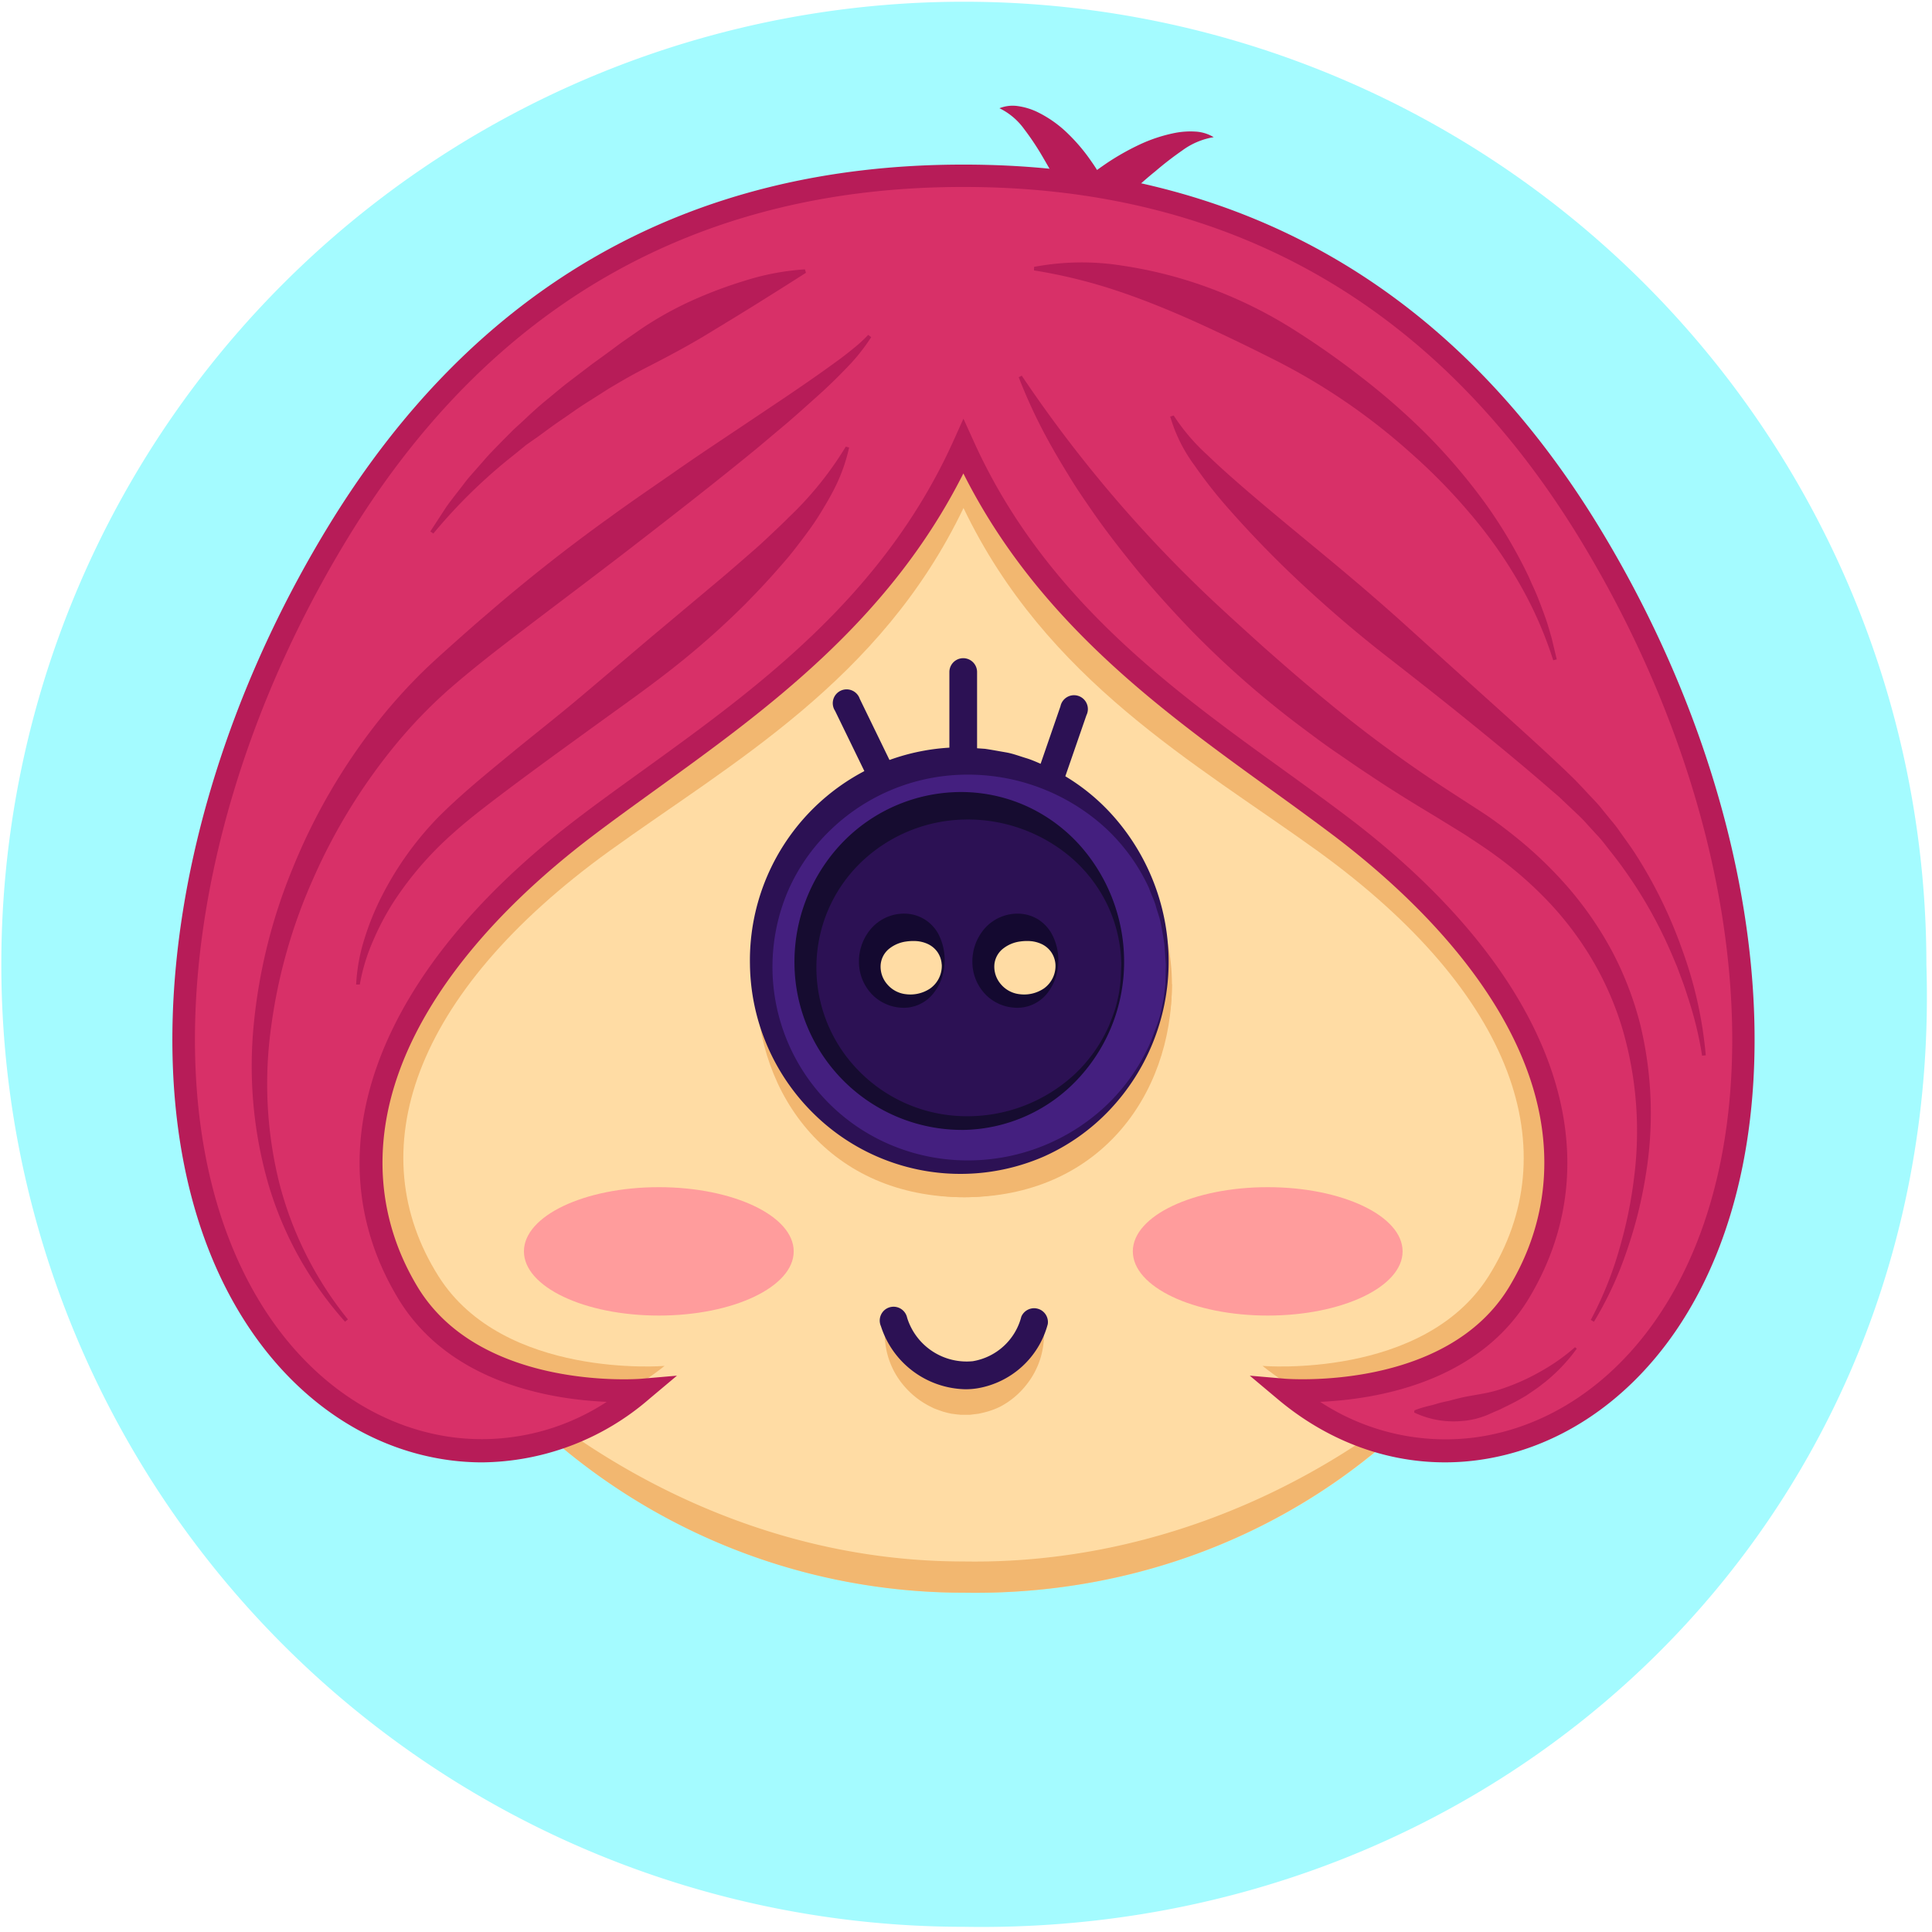 <svg width="279" height="279" fill="none" xmlns="http://www.w3.org/2000/svg"><path d="M139.19 278.25a139.002 139.002 0 0 1-139-139 139 139 0 0 1 139-139 139.001 139.001 0 0 1 139 139c2.56 80.28-61.26 140.34-139 139Z" fill="#A4FBFF"/><path d="M139.2 230a90.74 90.74 0 0 1-90.74-90.73 90.742 90.742 0 0 1 90.74-90.74 90.727 90.727 0 0 1 83.826 56.016 90.736 90.736 0 0 1 6.904 34.724c1.68 52.39-39.93 91.6-90.73 90.73Z" fill="#FFDCA4"/><path d="M212.57 195.11C196 217 169.18 230.52 139.2 230a90.577 90.577 0 0 1-72.54-36.23c18 18.2 43.71 31.72 72.44 31.72 29.04.51 55.41-12.4 73.47-30.38Z" fill="#F2B770"/><path d="M139.1 115.88a2 2 0 0 1-2-2V97.05a2 2 0 0 1 4 0v16.85a1.998 1.998 0 0 1-2 1.98ZM128.81 117a2 2 0 0 1-1.78-1.11l-6.44-13.24a1.998 1.998 0 0 1 2.449-2.939 1.996 1.996 0 0 1 1.121 1.209l6.43 13.23a2 2 0 0 1-.91 2.65 1.944 1.944 0 0 1-.87.2ZM150.21 118.54a2.087 2.087 0 0 1-.65-.11 1.999 1.999 0 0 1-1.22-2.52l4.8-13.91a2.006 2.006 0 0 1 .967-1.338 1.994 1.994 0 0 1 2.366.282 2.001 2.001 0 0 1 .417 2.346l-4.81 13.91a1.999 1.999 0 0 1-1.87 1.34Z" fill="#2C1154"/><path d="M144.33 15.63a5.191 5.191 0 0 1 2.72-.3c.928.137 1.831.41 2.68.81 1.639.79 3.138 1.84 4.44 3.11a25.98 25.98 0 0 1 3.39 4c.501.702.964 1.43 1.39 2.18.45.758.86 1.54 1.23 2.34l-4.67-.88c.71-.66 1.39-1.18 2.11-1.74s1.44-1.06 2.18-1.57a36.12 36.12 0 0 1 4.7-2.67 22.22 22.22 0 0 1 5.26-1.73c.936-.175 1.89-.236 2.84-.18a5.679 5.679 0 0 1 2.67.81c-1.644.271-3.2.93-4.54 1.92a47.808 47.808 0 0 0-3.88 3c-1.25 1-2.49 2.13-3.72 3.22-1.23 1.09-2.47 2.23-3.6 3.3l-2.79 2.63-1.88-3.52-1.06-2-1.11-2c-.75-1.33-1.5-2.66-2.29-4a38.58 38.58 0 0 0-2.51-3.73 9.53 9.53 0 0 0-3.56-3Z" fill="#B71C58"/><path d="M235.32 188.65c-13 18-36 22.21-53 8.6 0 0 23.22 1.94 32.62-12.91 11.36-18 4-40.73-24.69-61.47-17.58-12.68-39.16-24.56-51.11-49.51-11.94 24.95-33.53 36.83-51.1 49.51-28.71 20.74-36.05 43.52-24.69 61.47 9.4 14.85 32.62 12.91 32.62 12.91-17 13.61-40 9.37-53-8.6-16.94-23.43-14.31-66 10.86-105 21.18-32.84 49.76-46.88 85.27-46.9h.12c35.52 0 64.1 14.06 85.29 46.9 25.12 39.03 27.77 81.57 10.81 105Z" fill="#F2B770"/><path d="M240.57 191.35c-13.5 19.64-37.38 24.28-55 9.4 0 0 24.11 2.13 33.86-14.1 11.79-19.63 4.17-44.52-25.63-67.17-18.26-13.89-42.25-27.59-54.64-55-12.38 27.36-36.37 41.06-54.63 55-29.8 22.65-37.42 47.54-25.63 67.17 9.75 16.23 33.85 14.1 33.85 14.1-17.64 14.88-41.52 10.24-55-9.4-17.59-25.6-14.85-72.09 11.26-114.72 22-35.93 53.26-51.27 90.17-51.25 36.91.02 68.17 15.32 90.18 51.25 26.06 42.63 28.8 89.12 11.21 114.72Z" fill="#D83068"/><path d="M69.61 211.18a35.954 35.954 0 0 1-4.74-.32c-11.21-1.51-21.34-8.11-28.53-18.58-18.73-27.24-14.12-75.15 11.21-116.51 21.15-34.53 51.94-52 91.51-52h.15c39.57 0 70.35 17.51 91.51 52 25.33 41.35 29.94 89.27 11.22 116.51-7.2 10.47-17.33 17.07-28.54 18.58-10.25 1.38-20.52-1.76-28.92-8.84l-4-3.36 5.2.45c.23 0 23.2 1.82 32.29-13.32 5.66-9.42 6.58-20.15 2.65-31-4.17-11.54-13.8-23.28-27.86-34-3-2.26-6.06-4.49-9.33-6.84-15.77-11.39-33.56-24.22-44.31-45.58-10.75 21.36-28.53 34.19-44.31 45.58-3.26 2.36-6.35 4.58-9.32 6.84-14.06 10.69-23.69 22.43-27.86 34-3.93 10.88-3 21.61 2.64 31 9.1 15.14 32.07 13.34 32.3 13.32l5.19-.45-4 3.36a37.406 37.406 0 0 1-24.15 9.16ZM139.06 27c-38.34 0-68.18 17-88.69 50.46-24.67 40.28-29.32 86.72-11.31 112.92 6.66 9.69 16 15.79 26.25 17.17a32.93 32.93 0 0 0 22.31-5.11c-7.93-.33-22.77-2.66-30.17-15-12.79-21.3-3.06-47.22 26.05-69.34 3-2.29 6.11-4.52 9.39-6.89 16.2-11.69 34.56-24.94 44.74-47.42l1.5-3.33 1.51 3.33c10.17 22.48 28.54 35.73 44.74 47.42 3.28 2.37 6.38 4.6 9.39 6.89 29.1 22.12 38.84 48 26.05 69.34-7.4 12.31-22.25 14.64-30.18 15a32.999 32.999 0 0 0 22.36 5.14c10.27-1.38 19.59-7.48 26.25-17.17 18-26.21 13.36-72.64-11.31-112.92C207.39 44 177.54 27 139.2 27h-.14Z" fill="#B71C58"/><path d="M169.24 142.13c0 16.2-13.44 30.76-30 30.76-16.56 0-30-14.56-30-30.76 0-16.2 13.44-29.34 30-29.34 16.56 0 30 13.14 30 29.34Z" fill="#F2B770"/><path d="M169.24 142.13c0 16.2-10.69 30.76-30 30.76-19.31 0-30-14.56-30-30.76" fill="#F2B770"/><path d="M139.22 168.61c16.204 0 29.34-13.136 29.34-29.34s-13.136-29.34-29.34-29.34-29.34 13.136-29.34 29.34 13.136 29.34 29.34 29.34Z" fill="#441F7F"/><path d="M168.76 139.27a31.147 31.147 0 0 1-8.5 21 29.78 29.78 0 0 1-9.53 6.75 30.178 30.178 0 0 1-33.16-6.13 30.758 30.758 0 0 1-9.27-21.66 30.858 30.858 0 0 1 18.91-29 30.575 30.575 0 0 1 12-2.31l3.06.22c1 .15 2 .34 3 .51 1 .17 2 .56 2.94.84.94.28 1.89.75 2.83 1.13a29.627 29.627 0 0 1 9.64 7.13 31.761 31.761 0 0 1 8.08 21.52Zm-.4 0-.2-2.85c-.13-.94-.31-1.88-.47-2.81-.16-.93-.52-1.83-.77-2.74-.25-.91-.7-1.76-1-2.64a27.413 27.413 0 0 0-6.65-9 29.451 29.451 0 0 0-20-7.36 28.46 28.46 0 0 0-19.35 8 27.29 27.29 0 0 0-6.13 8.8 27.898 27.898 0 0 0 14.69 36.6 28.513 28.513 0 0 0 10.79 2.3 29.084 29.084 0 0 0 20.45-7.9 27.894 27.894 0 0 0 6.48-9.3c.32-.89.68-1.78 1-2.68.32-.9.51-1.84.7-2.78.19-.94.29-1.88.4-2.83l.06-2.81Z" fill="#2C1154"/><path d="M139.22 162.18c12.653 0 22.91-10.257 22.91-22.91s-10.257-22.91-22.91-22.91-22.91 10.257-22.91 22.91 10.257 22.91 22.91 22.91Z" fill="#2C1154"/><path d="M162.33 139.27a24.714 24.714 0 0 1-6.62 16.49 23.128 23.128 0 0 1-16.49 7.41 24.219 24.219 0 0 1-24.49-23.9 24.92 24.92 0 0 1 6.91-17.58 23.822 23.822 0 0 1 17.58-7.31c3.254.063 6.458.816 9.4 2.21a23.367 23.367 0 0 1 7.55 5.74 25.303 25.303 0 0 1 6.16 16.94Zm-.4 0a20.707 20.707 0 0 0-2-8.57 21 21 0 0 0-5.26-6.87 23.001 23.001 0 0 0-15.45-5.48 22.19 22.19 0 0 0-14.81 6.11 21.133 21.133 0 0 0-4.72 6.72 21.233 21.233 0 0 0 4.25 23.38 21.81 21.81 0 0 0 15.28 6.63 22.79 22.79 0 0 0 15.91-6 21.565 21.565 0 0 0 5.07-7.19c.26-.69.54-1.38.77-2.09.23-.71.4-1.43.55-2.16.15-.73.23-1.47.31-2.21l.1-2.27Z" fill="#160C30"/><path d="M130.89 144.57a5.3 5.3 0 1 0 0-10.6 5.3 5.3 0 0 0 0 10.6Z" fill="#FFDCA4"/><path d="M136.39 139.27a7.396 7.396 0 0 1-1.46 4 5.494 5.494 0 0 1-4 2.25 6.43 6.43 0 0 1-4.68-1.61 6.749 6.749 0 0 1-2.2-4.68 7.258 7.258 0 0 1 1.75-5.13 6.293 6.293 0 0 1 2.31-1.67 6.221 6.221 0 0 1 2.82-.48 5.62 5.62 0 0 1 2.66.86 5.794 5.794 0 0 1 1.84 1.92 8.123 8.123 0 0 1 .96 4.54Zm-.4 0a3.488 3.488 0 0 0-.65-1.84 3.54 3.54 0 0 0-1.45-1.15 4.7 4.7 0 0 0-1.6-.38 7.125 7.125 0 0 0-1.4.06 5.003 5.003 0 0 0-2.36.95 3.332 3.332 0 0 0-.928 1.035 3.34 3.34 0 0 0-.422 1.325 3.868 3.868 0 0 0 .9 2.82c.347.421.774.77 1.256 1.026a4.158 4.158 0 0 0 1.554.464 5.11 5.11 0 0 0 3.46-.85 4 4 0 0 0 1.65-3.46h-.01Z" fill="#140930"/><path d="M147.31 144.57a5.3 5.3 0 1 0 0-10.6 5.3 5.3 0 0 0 0 10.6Z" fill="#FFDCA4"/><path d="M152.81 139.27a7.466 7.466 0 0 1-1.45 4 5.511 5.511 0 0 1-1.778 1.57 5.506 5.506 0 0 1-2.272.68 6.43 6.43 0 0 1-4.68-1.61 6.749 6.749 0 0 1-2.2-4.68 7.258 7.258 0 0 1 1.75-5.13 6.338 6.338 0 0 1 5.13-2.15 5.662 5.662 0 0 1 2.67.86 5.882 5.882 0 0 1 1.83 1.92 8.006 8.006 0 0 1 1 4.54Zm-.39 0a3.59 3.59 0 0 0-.66-1.84 3.54 3.54 0 0 0-1.45-1.15 4.7 4.7 0 0 0-1.6-.38 7.128 7.128 0 0 0-1.4.06 5.008 5.008 0 0 0-2.35.95 3.322 3.322 0 0 0-1.36 2.36 3.868 3.868 0 0 0 .9 2.82c.347.421.774.77 1.256 1.026a4.158 4.158 0 0 0 1.554.464 5.088 5.088 0 0 0 3.46-.85 3.996 3.996 0 0 0 1.65-3.46Z" fill="#140930"/><path d="M127.81 191.59a23.99 23.99 0 0 0 5.58 5.48 10.864 10.864 0 0 0 6 2 8.787 8.787 0 0 0 3-.51 12.325 12.325 0 0 0 2.91-1.56 23.761 23.761 0 0 0 5.37-5.68 11.534 11.534 0 0 1-.341 4.554 11.535 11.535 0 0 1-2.079 4.066 11.743 11.743 0 0 1-3.78 3.18 11.22 11.22 0 0 1-2.47.88l-.64.15-.65.08-.66.08h-1.31l-.66-.07-.65-.08-.63-.14-.63-.17-.6-.21-.6-.22c-.2-.08-.39-.19-.58-.28a12.121 12.121 0 0 1-3.84-3 11.577 11.577 0 0 1-2.74-8.55Z" fill="#F2B770"/><path d="M139.38 200.62a13.086 13.086 0 0 1-12.16-9.09 2.012 2.012 0 0 1-.009-1.633 1.993 1.993 0 0 1 1.211-1.096A2.006 2.006 0 0 1 131 190.3a8.997 8.997 0 0 0 9.49 6.27 8.72 8.72 0 0 0 7-6.43 2.003 2.003 0 0 1 2.38-1.144 2 2 0 0 1 1.44 2.214 12.695 12.695 0 0 1-10.19 9.28c-.575.091-1.157.135-1.74.13Z" fill="#2C1154"/><path d="M183.07 189.98c10.759 0 19.48-4.15 19.48-9.27 0-5.12-8.721-9.27-19.48-9.27-10.758 0-19.48 4.15-19.48 9.27 0 5.12 8.722 9.27 19.48 9.27ZM95.14 189.98c10.759 0 19.48-4.15 19.48-9.27 0-5.12-8.721-9.27-19.48-9.27-10.758 0-19.48 4.15-19.48 9.27 0 5.12 8.722 9.27 19.48 9.27Z" fill="#FF9C9C"/><path d="M147.55 54.25a190.125 190.125 0 0 0 28 32.88l2 1.85 2 1.82c1.33 1.2 2.65 2.42 4 3.59 2.69 2.38 5.42 4.72 8.21 7a186.804 186.804 0 0 0 17.43 12.78l4.63 3c1.55 1 3.08 2.13 4.55 3.3a58.794 58.794 0 0 1 8.16 7.77 50.855 50.855 0 0 1 6.36 9.3 48.13 48.13 0 0 1 4 10.5 54.622 54.622 0 0 1 .69 22.15 63.257 63.257 0 0 1-2.74 10.69 51.442 51.442 0 0 1-4.66 10l-.46-.27a51.178 51.178 0 0 0 4.06-10 63.851 63.851 0 0 0 2.2-10.58 52.698 52.698 0 0 0-1.62-21.23 45.01 45.01 0 0 0-4.15-9.73 46.953 46.953 0 0 0-6.26-8.49 55.004 55.004 0 0 0-7.92-7c-1.42-1.05-2.9-2-4.4-3l-4.63-2.85c-3.16-1.89-6.29-3.83-9.35-5.89-1.54-1-3.05-2.07-4.58-3.11-1.53-1.04-3-2.13-4.49-3.25A136.724 136.724 0 0 1 171.9 90.9a171.017 171.017 0 0 1-7.42-8.25c-2.34-2.87-4.63-5.77-6.73-8.81-1.05-1.52-2.08-3-3.07-4.61-.99-1.61-1.93-3.15-2.83-4.76a75.85 75.85 0 0 1-4.74-10l.44-.22Z" fill="#B71C58"/><path d="M169.49 60a29.1 29.1 0 0 0 4.87 5.71c1.81 1.75 3.71 3.42 5.63 5.08 3.84 3.3 7.78 6.52 11.7 9.77 3.92 3.25 7.8 6.57 11.59 10 3.79 3.43 7.6 6.87 11.42 10.31 3.82 3.44 7.64 6.86 11.38 10.42l1.39 1.35 1.36 1.43c.89 1 1.84 1.88 2.64 2.93l1.24 1.52c.428.498.829 1.019 1.2 1.56.75 1.07 1.54 2.12 2.25 3.22a66.728 66.728 0 0 1 6.82 14 59.453 59.453 0 0 1 3.35 15.1l-.53.05a51.537 51.537 0 0 0-1.73-7.42c-.18-.61-.39-1.21-.58-1.81-.19-.6-.4-1.2-.63-1.8l-.66-1.78-.74-1.75a64.737 64.737 0 0 0-7.48-13.1c-.73-1-1.55-2-2.32-3a18.309 18.309 0 0 0-1.23-1.41l-1.26-1.38c-.82-.95-1.77-1.77-2.66-2.63l-1.36-1.29-1.44-1.24c-3.84-3.34-7.79-6.58-11.76-9.8-3.97-3.22-8-6.37-12.05-9.53-4.05-3.16-7.94-6.51-11.71-10a153.662 153.662 0 0 1-10.83-11.11 67.644 67.644 0 0 1-4.84-6.16 22.38 22.38 0 0 1-3.53-7.08l.5-.16ZM204.26 203.67a14.828 14.828 0 0 1 1.63-.53c.53-.14 1.05-.25 1.56-.41.51-.16 1-.27 1.53-.38.253-.049.504-.113.75-.19l.74-.19c2-.51 4-.64 6-1.28a30.62 30.62 0 0 0 5.74-2.49 28.811 28.811 0 0 0 5.24-3.65l.25.21a24.992 24.992 0 0 1-4.56 4.81c-.44.34-.87.69-1.32 1l-1.39.95a32.867 32.867 0 0 1-3 1.61l-.76.38-.79.34c-.52.22-1 .47-1.58.67-1.08.396-2.212.632-3.36.7a13.155 13.155 0 0 1-6.72-1.24l.04-.31ZM122.62 64.62a24.932 24.932 0 0 1-2.39 6.45c-.52 1-1.12 2-1.73 3-.61 1-1.25 1.93-1.93 2.85-.68.92-1.37 1.83-2.08 2.73-.71.9-1.46 1.75-2.22 2.61-1.49 1.71-3.06 3.36-4.67 5a119.57 119.57 0 0 1-10.13 9c-3.52 2.79-7.19 5.38-10.81 8s-7.24 5.24-10.81 7.88c-1.79 1.33-3.57 2.66-5.31 4-1.74 1.34-3.48 2.72-5.08 4.16a48.789 48.789 0 0 0-8.53 9.81 37.705 37.705 0 0 0-3.07 5.79 27.244 27.244 0 0 0-1.9 6.28h-.53c.117-2.277.53-4.53 1.23-6.7a38.452 38.452 0 0 1 2.6-6.31 46.625 46.625 0 0 1 8-11.13c3.25-3.26 6.73-6.09 10.19-8.94 3.46-2.85 7-5.61 10.38-8.46 3.38-2.85 6.79-5.75 10.17-8.61l10.14-8.5c1.68-1.42 3.33-2.87 5-4.32.82-.73 1.62-1.48 2.41-2.23s1.6-1.5 2.36-2.28a49.2 49.2 0 0 0 8.23-10.2l.48.12Z" fill="#B71C58"/><path d="M125.81 48.69a28.013 28.013 0 0 1-3.64 4.53c-1.34 1.4-2.73 2.74-4.14 4-1.41 1.26-2.85 2.56-4.3 3.81l-4.39 3.69c-5.9 4.84-11.9 9.51-17.9 14.15-6 4.64-12.07 9.16-18.06 13.76-3 2.3-6 4.69-8.75 7.1a70.616 70.616 0 0 0-7.66 8 83.051 83.051 0 0 0-11.67 19 77.44 77.44 0 0 0-6.13 21.46 59.5 59.5 0 0 0 1.07 22.28 51.681 51.681 0 0 0 10 20.06l-.41.34a52.611 52.611 0 0 1-6.66-9.34 51.569 51.569 0 0 1-4.45-10.65 61.59 61.59 0 0 1-2.07-23 79.08 79.08 0 0 1 5.61-22.48 86.603 86.603 0 0 1 11.53-20.18 77.86 77.86 0 0 1 7.81-8.75c1.45-1.37 2.85-2.62 4.29-3.9 1.44-1.28 2.87-2.55 4.33-3.79 5.8-5.02 11.8-9.75 18-14.19 3.08-2.25 6.24-4.38 9.36-6.56 3.12-2.18 6.3-4.28 9.45-6.39l4.73-3.17a339.171 339.171 0 0 0 4.7-3.19 224.5 224.5 0 0 0 4.62-3.28c.76-.56 1.51-1.14 2.23-1.74a20.727 20.727 0 0 0 2.07-1.9l.43.33ZM116.39 39.39c-2.4 1.54-4.73 3-7.08 4.47-2.35 1.47-4.69 2.88-7 4.29-2.31 1.41-4.73 2.73-7.17 4-1.21.63-2.44 1.25-3.64 1.9-1.2.65-2.38 1.36-3.57 2.06l-3.46 2.2c-1.16.74-2.26 1.55-3.4 2.32-1.14.77-2.23 1.59-3.34 2.4L76 64.24l-1.59 1.3a77.07 77.07 0 0 0-11.83 11.51l-.44-.3 2.3-3.53c.81-1.14 1.7-2.23 2.55-3.35.42-.57.88-1.1 1.35-1.63l1.4-1.59c.91-1.08 1.91-2.06 2.9-3.08l1.49-1.5 1.56-1.43c1-.95 2.07-1.93 3.16-2.82 1.09-.89 2.16-1.82 3.28-2.67l3.37-2.57c1.15-.83 2.29-1.65 3.42-2.5 1.13-.85 2.32-1.63 3.47-2.45a50.165 50.165 0 0 1 7.39-4.16 64.196 64.196 0 0 1 8-3 36.003 36.003 0 0 1 8.46-1.57l.15.49ZM149.33 38.54a37.11 37.11 0 0 1 12.79-.17 62.666 62.666 0 0 1 12.43 3.18 64.648 64.648 0 0 1 11.51 5.57 119.109 119.109 0 0 1 10.46 7.29 99 99 0 0 1 9.56 8.38 86.056 86.056 0 0 1 8.24 9.66 69.457 69.457 0 0 1 6.46 10.88c.42 1 .88 1.91 1.27 2.89.39.98.77 2 1.11 2.95.34.95.63 2 .92 3l.73 3.05-.51.13a56.628 56.628 0 0 0-5-11.29 66.249 66.249 0 0 0-7.09-10 83.273 83.273 0 0 0-8.58-8.73 90.409 90.409 0 0 0-20.16-13.66 293.223 293.223 0 0 0-10.94-5.24c-3.69-1.65-7.43-3.18-11.28-4.46a75.313 75.313 0 0 0-11.93-2.92l.01-.51Z" fill="#B71C58"/></svg>